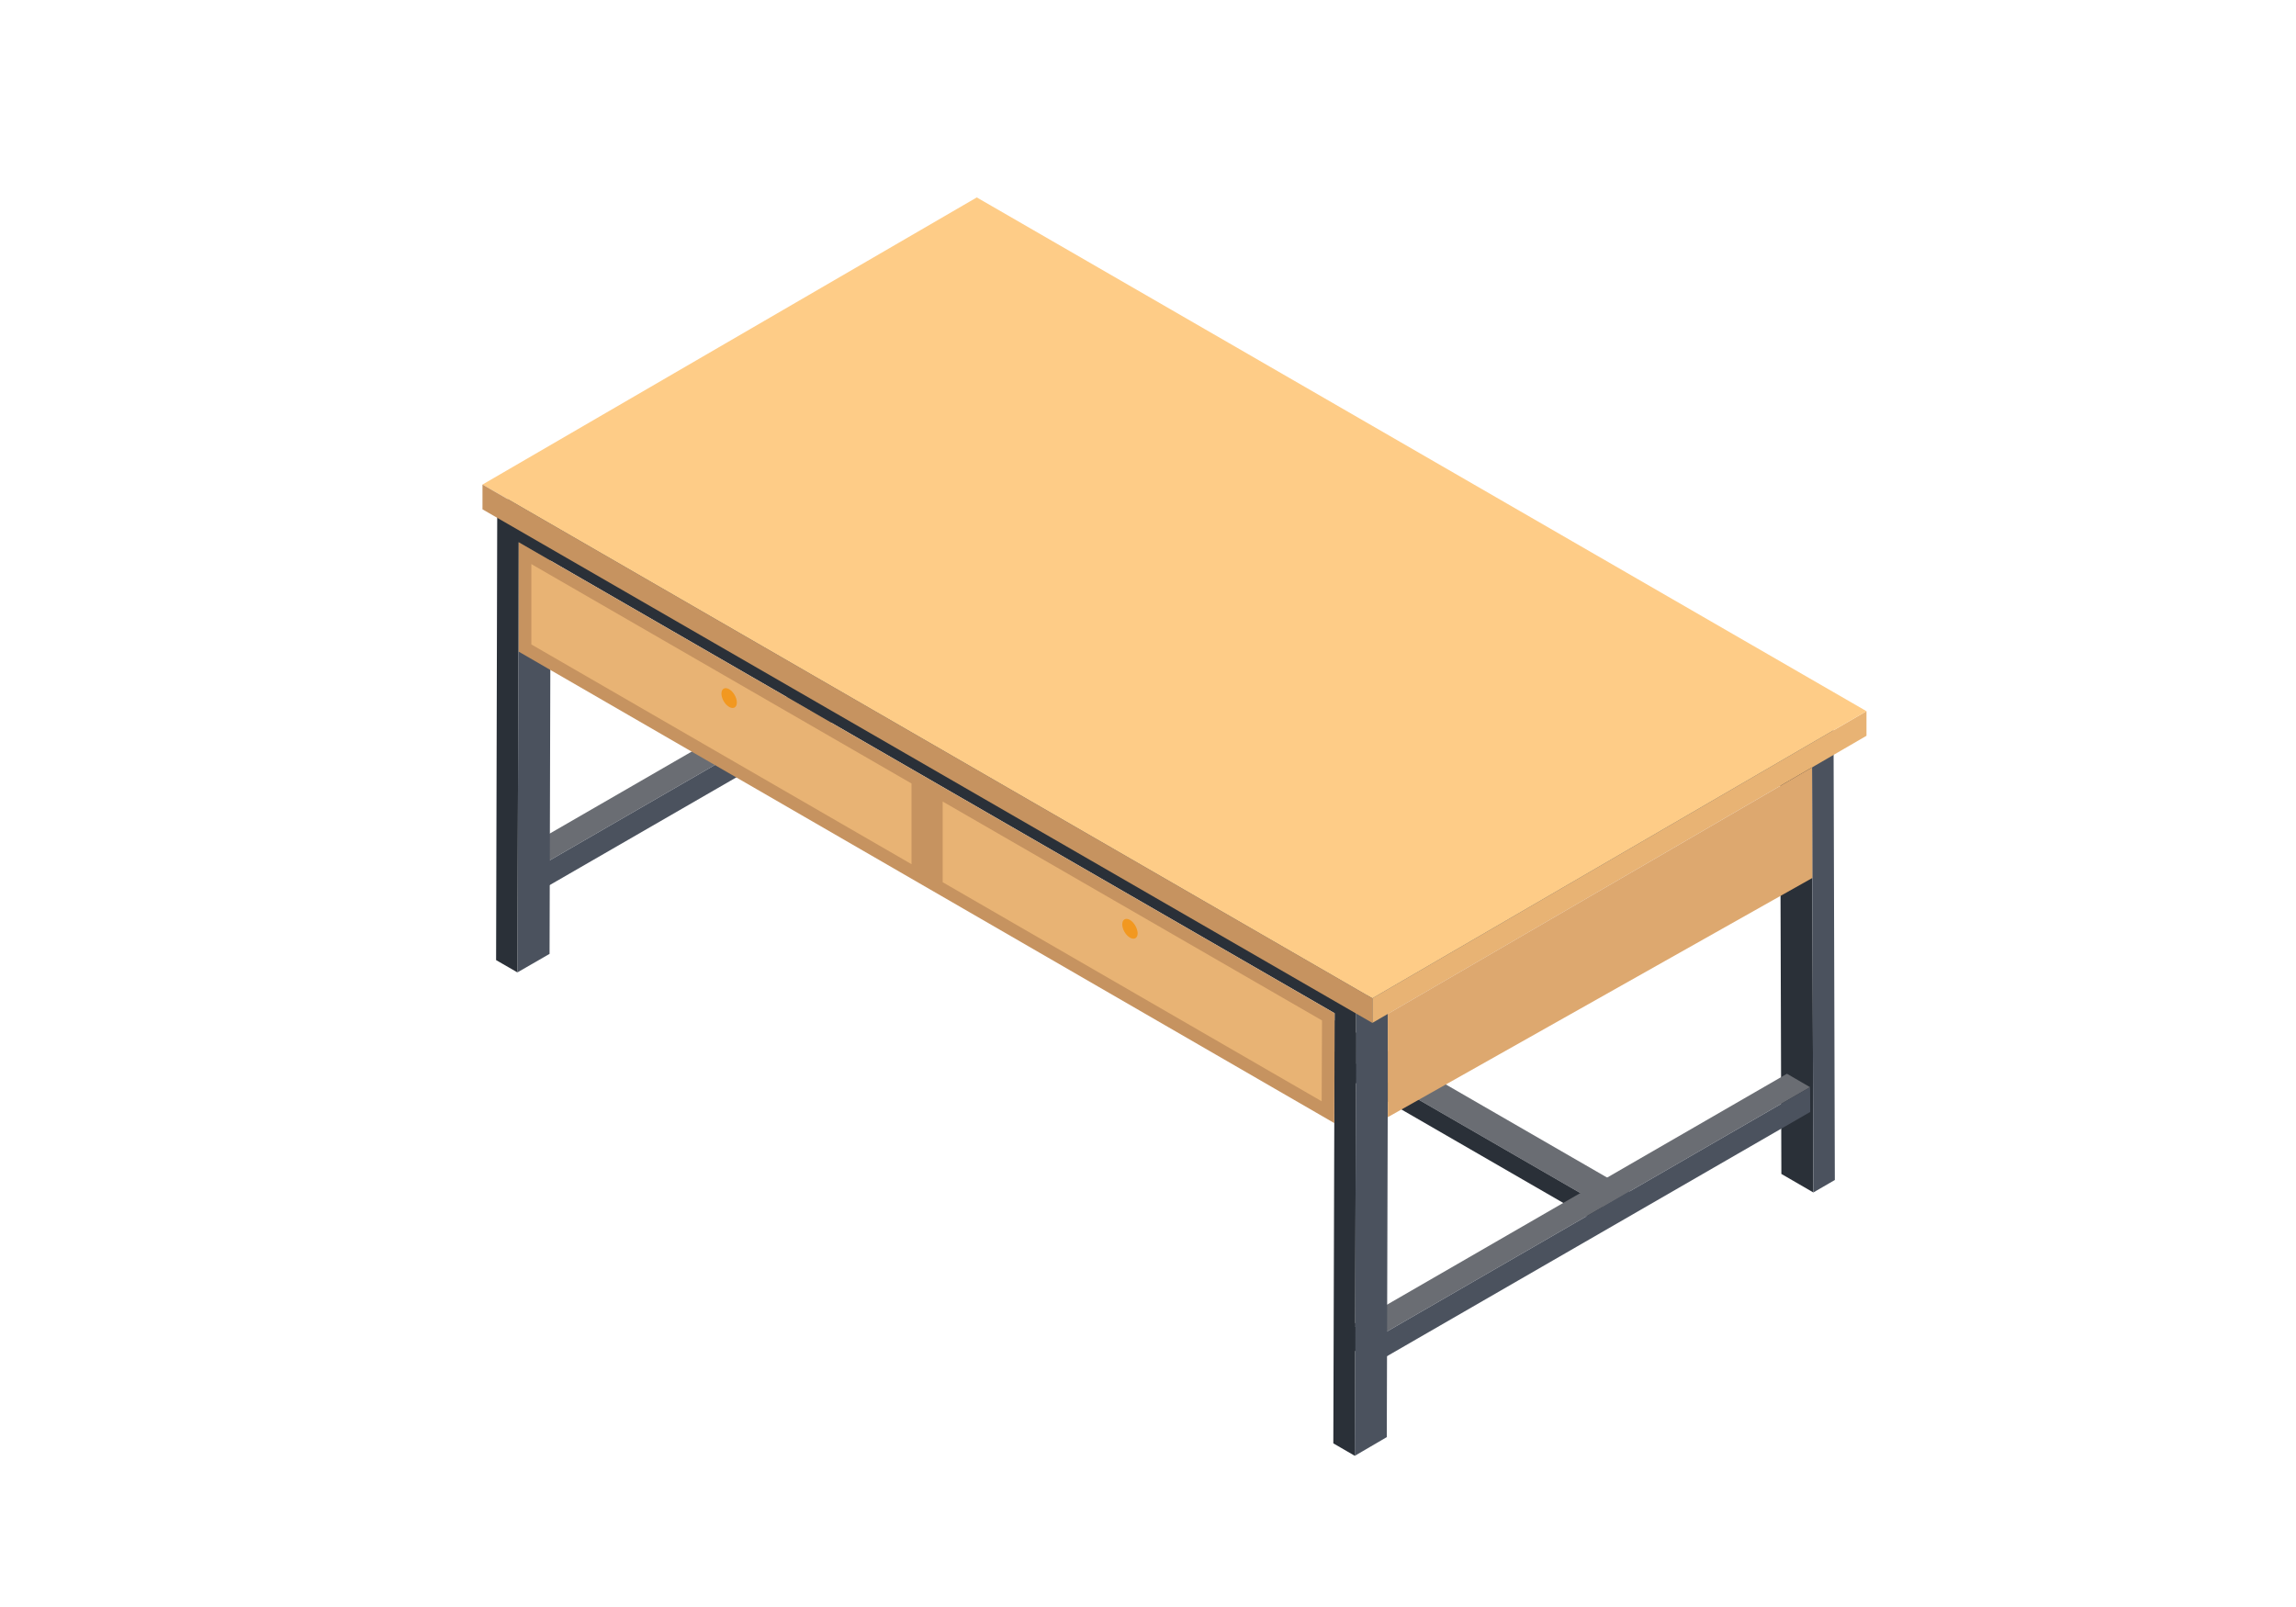 <?xml version="1.0" encoding="utf-8"?>
<!-- Generator: Adobe Illustrator 19.0.0, SVG Export Plug-In . SVG Version: 6.00 Build 0)  -->
<svg version="1.1" id="Layer_1" xmlns="http://www.w3.org/2000/svg" xmlns:xlink="http://www.w3.org/1999/xlink" x="0px" y="0px"
	 viewBox="0 0 1400 980" style="enable-background:new 0 0 1400 980;" xml:space="preserve">
<style type="text/css">
	.st0{enable-background:new    ;}
	.st1{fill:#2A3038;}
	.st2{fill:#775F40;}
	.st3{fill:#6A6D73;}
	.st4{fill:#4B525E;}
	.st5{fill:#E8B374;}
	.st6{fill:#FECC87;}
	.st7{fill:#C69360;}
	.st8{fill:#DDA86F;}
	.st9{fill:#F29820;}
</style>
<g>
	<g>
		<g>
			<g class="st0">
				<g>
					<polygon class="st1" points="601.4,436.3 581.9,425 581.1,162.6 600.6,174 					"/>
				</g>
				<g>
					<polygon class="st2" points="342.1,323.3 322.5,311.9 322.5,296.9 342,308.2 					"/>
				</g>
				<g>
					<polygon class="st3" points="342,308.2 322.5,296.9 594.2,140 613.7,151.4 					"/>
				</g>
				<g>
					<polygon class="st4" points="613.7,151.4 614.5,428.7 601.4,436.3 600.6,174 342.1,323.3 342,308.2 					"/>
				</g>
			</g>
		</g>
		<g>
			<g class="st0">
				<g>
					<polygon class="st1" points="334.4,540.2 320.3,532 320.2,517 334.3,525.2 					"/>
				</g>
				<g>
					<polygon class="st3" points="334.3,525.2 320.2,517 585.3,363.9 599.4,372.1 					"/>
				</g>
				<g>
					<polygon class="st4" points="599.4,372.1 599.5,387.2 334.4,540.2 334.3,525.2 					"/>
				</g>
			</g>
		</g>
	</g>
	<g>
		<g class="st0">
			<g>
				<polygon class="st4" points="977.4,735.5 993.6,726 993.6,738 977.3,747.5 				"/>
			</g>
			<g>
				<polygon class="st3" points="475.5,445.7 491.8,436.3 993.6,726 977.4,735.5 				"/>
			</g>
			<g>
				<polygon class="st1" points="977.4,735.5 977.3,747.5 475.5,457.7 475.5,445.7 				"/>
			</g>
		</g>
	</g>
	<g>
		<g>
			<g class="st0">
				<g>
					<polygon class="st1" points="1105.7,727.2 1086.2,715.9 1085.4,453.6 1104.9,464.9 					"/>
				</g>
				<g>
					<polygon class="st2" points="846.4,614.2 826.9,602.8 826.8,587.8 846.3,599.1 					"/>
				</g>
				<g>
					<polygon class="st3" points="846.3,599.1 826.8,587.8 1098.5,431 1118,442.3 					"/>
				</g>
				<g>
					<polygon class="st4" points="1118,442.3 1118.8,719.6 1105.7,727.2 1104.9,464.9 846.4,614.2 846.3,599.1 					"/>
				</g>
			</g>
		</g>
		<g>
			<g class="st0">
				<g>
					<polygon class="st1" points="838.7,831.1 824.6,822.9 824.5,807.9 838.6,816.1 					"/>
				</g>
				<g>
					<polygon class="st3" points="838.6,816.1 824.5,807.9 1089.6,654.8 1103.7,663 					"/>
				</g>
				<g>
					<polygon class="st4" points="1103.7,663 1103.8,678.1 838.7,831.1 838.6,816.1 					"/>
				</g>
			</g>
		</g>
	</g>
	<g>
		<g class="st0">
			<g>
				<polygon class="st4" points="316.3,330.7 335.8,319.4 335.1,581.7 315.5,593 				"/>
			</g>
			<g>
				<polygon class="st4" points="826.9,610.4 846.4,599.1 845.6,876.4 826.1,887.8 				"/>
			</g>
			<g>
				<polygon class="st3" points="303.2,308.1 322.8,296.8 846.4,599.1 826.9,610.4 				"/>
			</g>
			<g>
				<polygon class="st1" points="826.9,610.4 826.1,887.8 813,880.2 813.8,617.9 316.3,330.7 315.5,593 302.5,585.5 303.2,308.1 
									"/>
			</g>
		</g>
	</g>
	<g>
		<g class="st0">
			<g>
				<polygon class="st5" points="836.8,608.8 1138.1,433.7 1138.1,448.7 836.8,623.8 				"/>
			</g>
			<g>
				<polygon class="st6" points="294.2,295.5 595.6,120.4 1138.1,433.7 836.8,608.8 				"/>
			</g>
			<g>
				<polygon class="st7" points="836.8,608.8 836.8,623.8 294.2,310.6 294.2,295.5 				"/>
			</g>
		</g>
	</g>
	<polygon class="st7" points="316.3,330.7 316.3,397.4 813.6,684.9 813.8,617.9 	"/>
	<polygon class="st8" points="846.2,681.3 1105.1,535.4 1104.9,468 846.2,618.3 	"/>
	<g>
		<polygon class="st5" points="555.8,477.8 324,344 324,393 555.8,527 		"/>
		<polygon class="st5" points="574.8,488.8 574.8,538 805.9,671.6 806.1,622.3 		"/>
	</g>
	<path class="st9" d="M444.6,420.3c-2.6-1.5-4.7-0.3-4.7,2.7c0,3,2.1,6.6,4.7,8.1c2.6,1.5,4.7,0.3,4.7-2.7
		C449.3,425.4,447.2,421.8,444.6,420.3z"/>
	<path class="st9" d="M689,561c-2.6-1.5-4.7-0.3-4.7,2.7c0,3,2.1,6.6,4.7,8.1c2.6,1.5,4.7,0.3,4.7-2.7
		C693.6,566.1,691.5,562.5,689,561z"/>
</g>
</svg>

